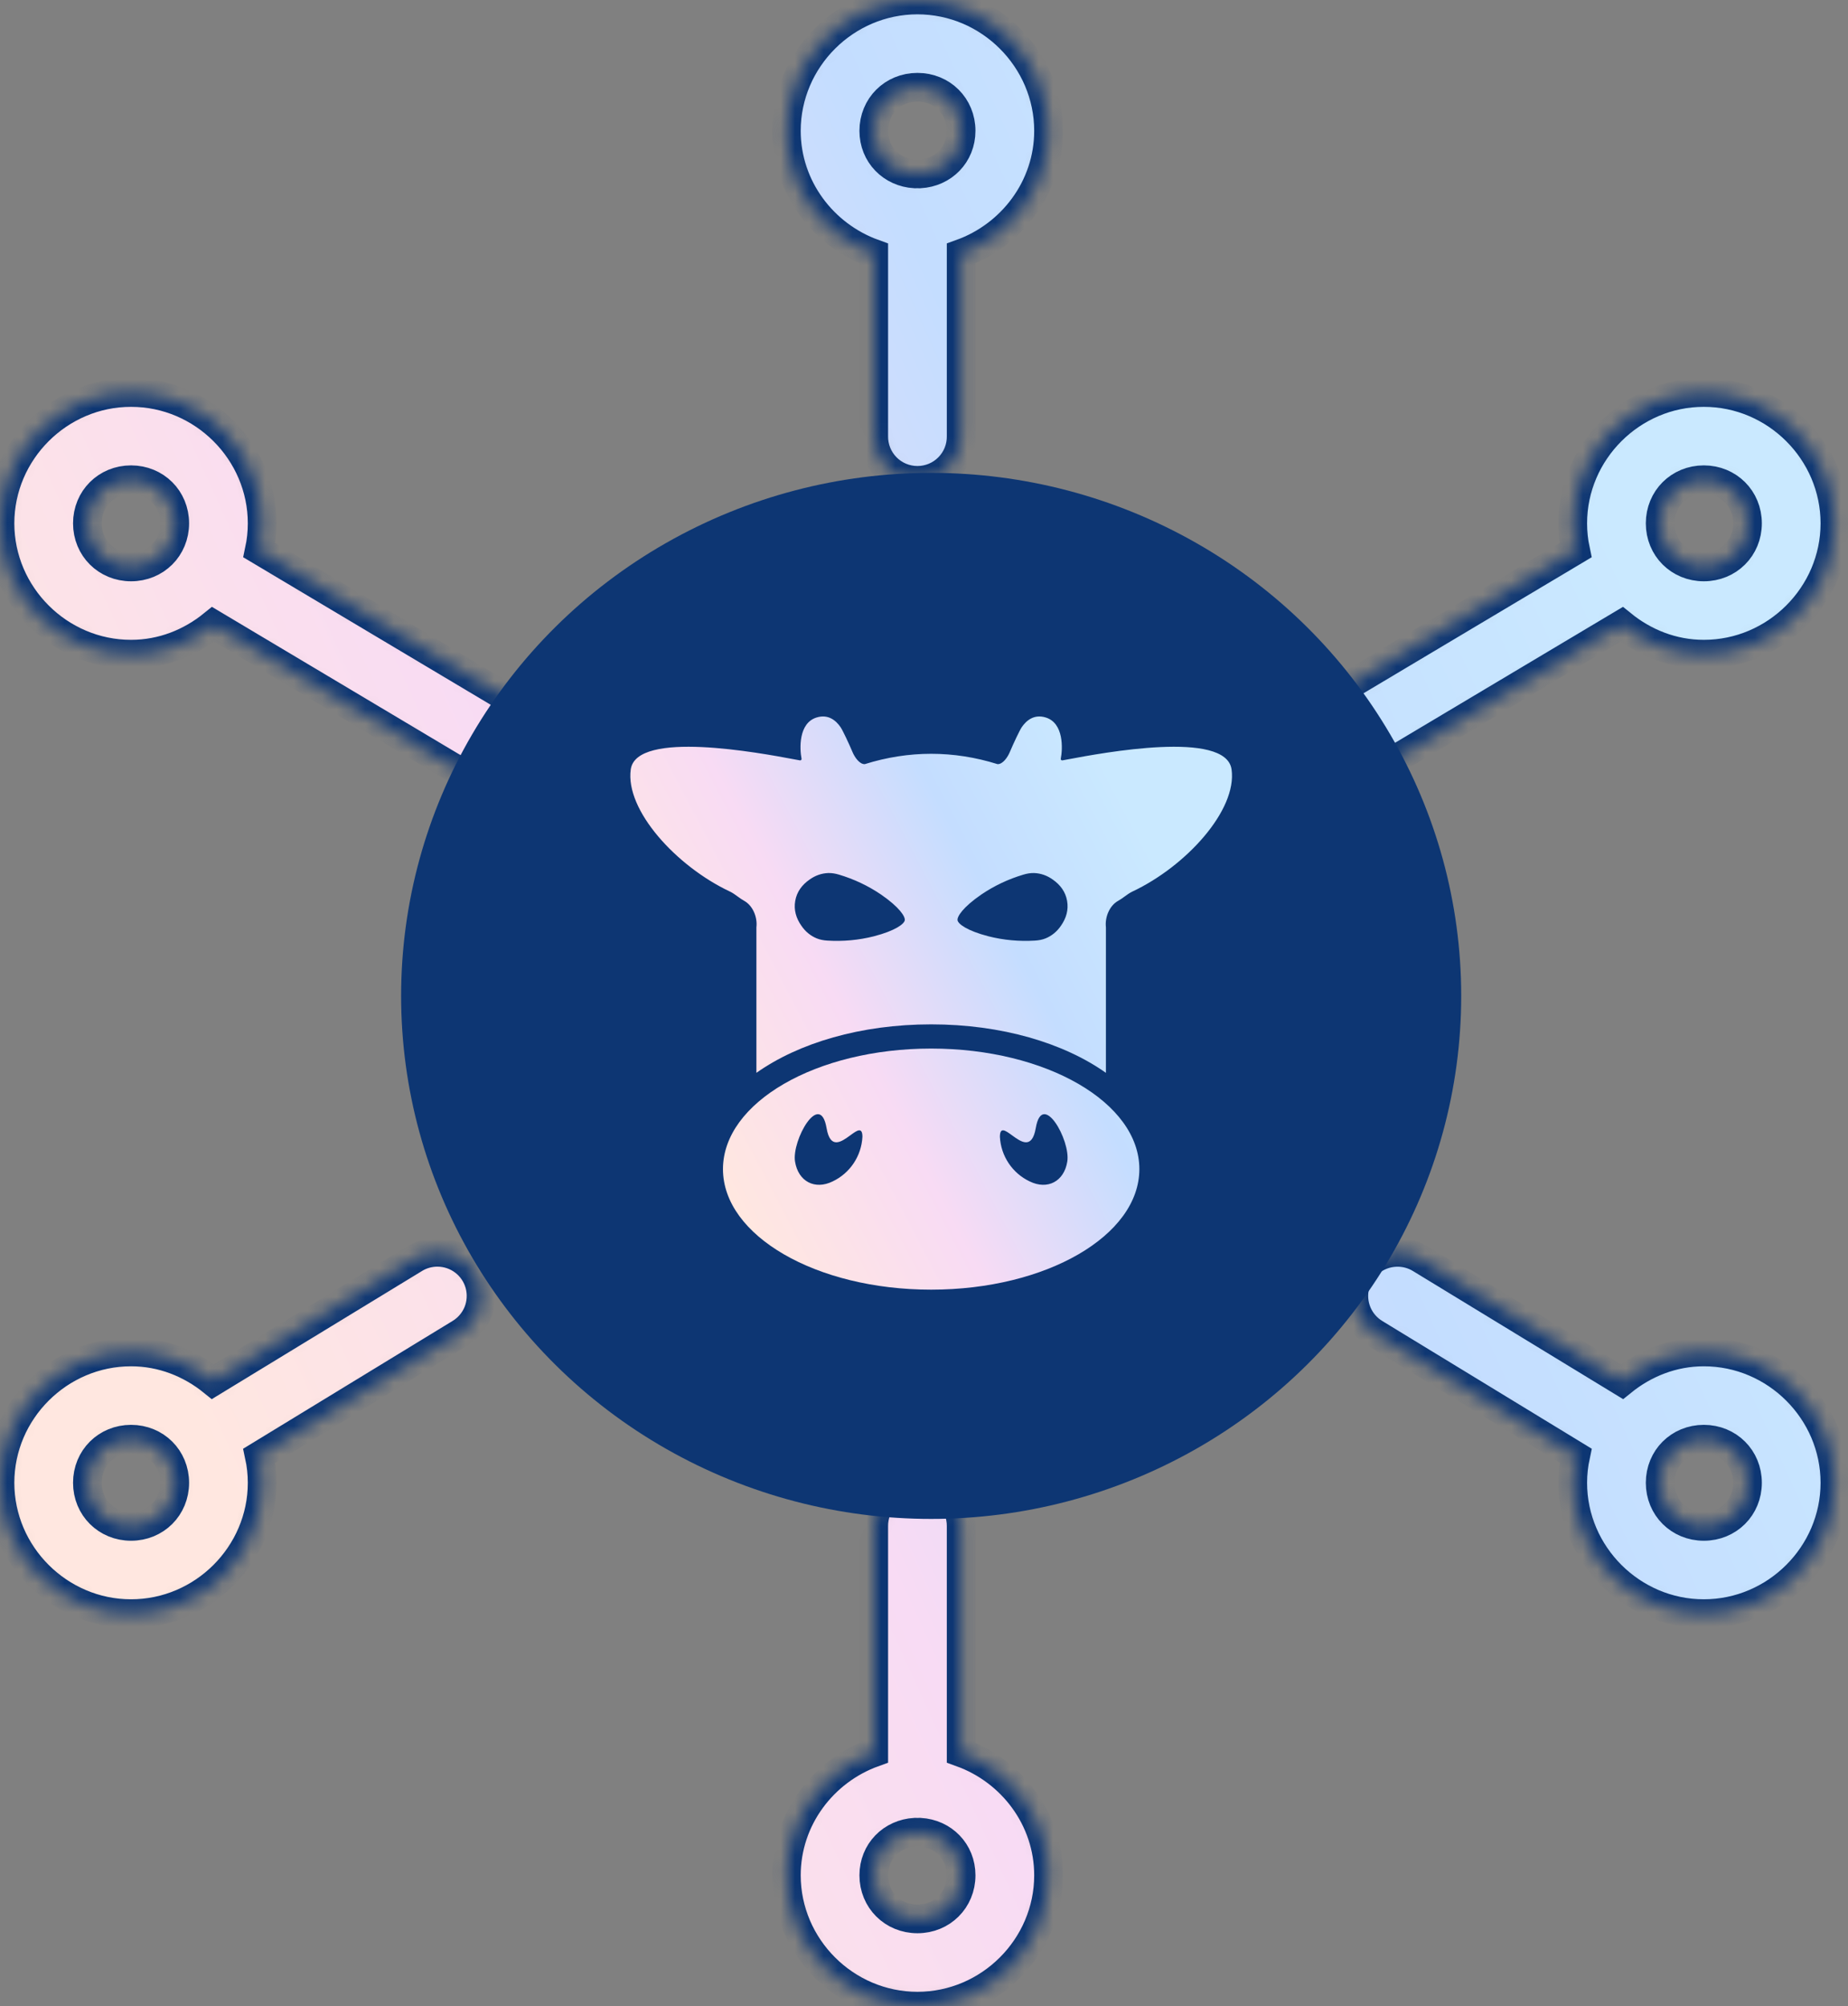 <svg width="129" height="140" viewBox="0 0 129 140" fill="none" xmlns="http://www.w3.org/2000/svg">
<rect x="0" y="0" width="129" height="140" fill="#808080" stroke="none"/>
<mask id="path-1-inside-1_13_271" fill="white">
<path d="M64.043 0C59.026 0 54.894 4.124 54.894 9.13C54.894 13.066 57.464 16.42 60.993 17.69V30.435C60.987 30.838 61.062 31.238 61.213 31.613C61.363 31.987 61.587 32.328 61.871 32.615C62.154 32.902 62.493 33.13 62.865 33.286C63.238 33.441 63.638 33.522 64.043 33.522C64.447 33.522 64.847 33.441 65.22 33.286C65.593 33.13 65.931 32.902 66.214 32.615C66.498 32.328 66.722 31.987 66.873 31.613C67.023 31.238 67.098 30.838 67.092 30.435V17.69C70.622 16.42 73.192 13.066 73.192 9.13C73.192 4.124 69.059 0 64.043 0ZM64.043 6.087C65.763 6.087 67.092 7.414 67.092 9.13C67.092 10.786 65.846 12.047 64.215 12.138C64.142 12.134 64.068 12.132 63.995 12.132C63.951 12.133 63.907 12.135 63.864 12.138C62.237 12.044 60.993 10.784 60.993 9.13C60.993 7.414 62.322 6.087 64.043 6.087ZM9.149 27.391C4.132 27.391 0 31.515 0 36.522C0 41.528 4.132 45.652 9.149 45.652C11.321 45.652 13.302 44.849 14.879 43.566L38.079 57.398C38.423 57.603 38.804 57.739 39.201 57.797C39.598 57.855 40.002 57.835 40.391 57.737C40.78 57.64 41.145 57.467 41.467 57.228C41.789 56.989 42.06 56.689 42.266 56.346C42.472 56.002 42.608 55.622 42.666 55.226C42.724 54.83 42.704 54.427 42.606 54.039C42.508 53.651 42.335 53.286 42.096 52.965C41.856 52.643 41.556 52.372 41.212 52.167L18.101 38.394C18.23 37.789 18.298 37.163 18.298 36.522C18.298 31.515 14.166 27.391 9.149 27.391ZM118.936 27.391C113.919 27.391 109.787 31.515 109.787 36.522C109.787 37.163 109.855 37.789 109.984 38.394L86.873 52.167C86.178 52.582 85.677 53.255 85.479 54.039C85.281 54.822 85.403 55.652 85.819 56.346C86.234 57.04 86.909 57.54 87.694 57.737C88.48 57.935 89.311 57.813 90.006 57.398L113.206 43.566C114.783 44.849 116.764 45.652 118.936 45.652C123.953 45.652 128.085 41.528 128.085 36.522C128.085 31.515 123.953 27.391 118.936 27.391ZM9.149 33.478C10.869 33.478 12.199 34.805 12.199 36.522C12.199 38.239 10.869 39.565 9.149 39.565C7.429 39.565 6.099 38.239 6.099 36.522C6.099 34.805 7.429 33.478 9.149 33.478ZM118.936 33.478C120.657 33.478 121.986 34.805 121.986 36.522C121.986 38.239 120.657 39.565 118.936 39.565C117.216 39.565 115.887 38.239 115.887 36.522C115.887 34.805 117.216 33.478 118.936 33.478ZM30.55 87.393C29.968 87.39 29.398 87.553 28.906 87.863L14.861 96.422C13.287 95.147 11.314 94.348 9.149 94.348C4.132 94.348 0 98.472 0 103.478C0 108.485 4.132 112.609 9.149 112.609C14.166 112.609 18.298 108.485 18.298 103.478C18.298 102.831 18.227 102.199 18.095 101.588L32.081 93.058C32.655 92.719 33.103 92.202 33.355 91.586C33.607 90.969 33.649 90.287 33.475 89.644C33.301 89.001 32.921 88.433 32.393 88.026C31.865 87.62 31.217 87.397 30.55 87.393ZM97.44 87.399C96.782 87.424 96.15 87.66 95.638 88.073C95.126 88.487 94.761 89.054 94.599 89.691C94.437 90.327 94.486 90.999 94.738 91.606C94.99 92.213 95.432 92.722 95.998 93.058L109.99 101.588C109.859 102.199 109.787 102.831 109.787 103.478C109.787 108.485 113.919 112.609 118.936 112.609C123.953 112.609 128.085 108.485 128.085 103.478C128.085 98.472 123.953 94.348 118.936 94.348C116.772 94.348 114.798 95.147 113.224 96.422L99.179 87.863C98.659 87.537 98.053 87.375 97.44 87.399ZM9.149 100.435C10.869 100.435 12.199 101.761 12.199 103.478C12.199 105.195 10.869 106.522 9.149 106.522C7.429 106.522 6.099 105.195 6.099 103.478C6.099 101.761 7.429 100.435 9.149 100.435ZM118.936 100.435C120.657 100.435 121.986 101.761 121.986 103.478C121.986 105.195 120.657 106.522 118.936 106.522C117.216 106.522 115.887 105.195 115.887 103.478C115.887 101.761 117.216 100.435 118.936 100.435ZM63.995 103.437C63.187 103.449 62.417 103.781 61.855 104.36C61.292 104.938 60.982 105.716 60.993 106.522V122.31C57.464 123.58 54.894 126.934 54.894 130.87C54.894 135.876 59.026 140 64.043 140C69.059 140 73.192 135.876 73.192 130.87C73.192 126.934 70.622 123.58 67.092 122.31V106.522C67.098 106.115 67.022 105.71 66.868 105.333C66.714 104.956 66.486 104.613 66.197 104.326C65.908 104.038 65.565 103.811 65.186 103.658C64.808 103.506 64.403 103.43 63.995 103.437ZM63.87 127.862C63.987 127.868 64.104 127.868 64.221 127.862C65.848 127.955 67.092 129.216 67.092 130.87C67.092 132.586 65.763 133.913 64.043 133.913C62.322 133.913 60.993 132.586 60.993 130.87C60.993 129.214 62.24 127.953 63.87 127.862Z"/>
</mask>
<path d="M64.043 0C59.026 0 54.894 4.124 54.894 9.13C54.894 13.066 57.464 16.42 60.993 17.69V30.435C60.987 30.838 61.062 31.238 61.213 31.613C61.363 31.987 61.587 32.328 61.871 32.615C62.154 32.902 62.493 33.13 62.865 33.286C63.238 33.441 63.638 33.522 64.043 33.522C64.447 33.522 64.847 33.441 65.22 33.286C65.593 33.13 65.931 32.902 66.214 32.615C66.498 32.328 66.722 31.987 66.873 31.613C67.023 31.238 67.098 30.838 67.092 30.435V17.69C70.622 16.42 73.192 13.066 73.192 9.13C73.192 4.124 69.059 0 64.043 0ZM64.043 6.087C65.763 6.087 67.092 7.414 67.092 9.13C67.092 10.786 65.846 12.047 64.215 12.138C64.142 12.134 64.068 12.132 63.995 12.132C63.951 12.133 63.907 12.135 63.864 12.138C62.237 12.044 60.993 10.784 60.993 9.13C60.993 7.414 62.322 6.087 64.043 6.087ZM9.149 27.391C4.132 27.391 0 31.515 0 36.522C0 41.528 4.132 45.652 9.149 45.652C11.321 45.652 13.302 44.849 14.879 43.566L38.079 57.398C38.423 57.603 38.804 57.739 39.201 57.797C39.598 57.855 40.002 57.835 40.391 57.737C40.78 57.64 41.145 57.467 41.467 57.228C41.789 56.989 42.06 56.689 42.266 56.346C42.472 56.002 42.608 55.622 42.666 55.226C42.724 54.83 42.704 54.427 42.606 54.039C42.508 53.651 42.335 53.286 42.096 52.965C41.856 52.643 41.556 52.372 41.212 52.167L18.101 38.394C18.23 37.789 18.298 37.163 18.298 36.522C18.298 31.515 14.166 27.391 9.149 27.391ZM118.936 27.391C113.919 27.391 109.787 31.515 109.787 36.522C109.787 37.163 109.855 37.789 109.984 38.394L86.873 52.167C86.178 52.582 85.677 53.255 85.479 54.039C85.281 54.822 85.403 55.652 85.819 56.346C86.234 57.04 86.909 57.54 87.694 57.737C88.48 57.935 89.311 57.813 90.006 57.398L113.206 43.566C114.783 44.849 116.764 45.652 118.936 45.652C123.953 45.652 128.085 41.528 128.085 36.522C128.085 31.515 123.953 27.391 118.936 27.391ZM9.149 33.478C10.869 33.478 12.199 34.805 12.199 36.522C12.199 38.239 10.869 39.565 9.149 39.565C7.429 39.565 6.099 38.239 6.099 36.522C6.099 34.805 7.429 33.478 9.149 33.478ZM118.936 33.478C120.657 33.478 121.986 34.805 121.986 36.522C121.986 38.239 120.657 39.565 118.936 39.565C117.216 39.565 115.887 38.239 115.887 36.522C115.887 34.805 117.216 33.478 118.936 33.478ZM30.55 87.393C29.968 87.39 29.398 87.553 28.906 87.863L14.861 96.422C13.287 95.147 11.314 94.348 9.149 94.348C4.132 94.348 0 98.472 0 103.478C0 108.485 4.132 112.609 9.149 112.609C14.166 112.609 18.298 108.485 18.298 103.478C18.298 102.831 18.227 102.199 18.095 101.588L32.081 93.058C32.655 92.719 33.103 92.202 33.355 91.586C33.607 90.969 33.649 90.287 33.475 89.644C33.301 89.001 32.921 88.433 32.393 88.026C31.865 87.62 31.217 87.397 30.55 87.393ZM97.44 87.399C96.782 87.424 96.15 87.66 95.638 88.073C95.126 88.487 94.761 89.054 94.599 89.691C94.437 90.327 94.486 90.999 94.738 91.606C94.99 92.213 95.432 92.722 95.998 93.058L109.99 101.588C109.859 102.199 109.787 102.831 109.787 103.478C109.787 108.485 113.919 112.609 118.936 112.609C123.953 112.609 128.085 108.485 128.085 103.478C128.085 98.472 123.953 94.348 118.936 94.348C116.772 94.348 114.798 95.147 113.224 96.422L99.179 87.863C98.659 87.537 98.053 87.375 97.44 87.399ZM9.149 100.435C10.869 100.435 12.199 101.761 12.199 103.478C12.199 105.195 10.869 106.522 9.149 106.522C7.429 106.522 6.099 105.195 6.099 103.478C6.099 101.761 7.429 100.435 9.149 100.435ZM118.936 100.435C120.657 100.435 121.986 101.761 121.986 103.478C121.986 105.195 120.657 106.522 118.936 106.522C117.216 106.522 115.887 105.195 115.887 103.478C115.887 101.761 117.216 100.435 118.936 100.435ZM63.995 103.437C63.187 103.449 62.417 103.781 61.855 104.36C61.292 104.938 60.982 105.716 60.993 106.522V122.31C57.464 123.58 54.894 126.934 54.894 130.87C54.894 135.876 59.026 140 64.043 140C69.059 140 73.192 135.876 73.192 130.87C73.192 126.934 70.622 123.58 67.092 122.31V106.522C67.098 106.115 67.022 105.71 66.868 105.333C66.714 104.956 66.486 104.613 66.197 104.326C65.908 104.038 65.565 103.811 65.186 103.658C64.808 103.506 64.403 103.43 63.995 103.437ZM63.87 127.862C63.987 127.868 64.104 127.868 64.221 127.862C65.848 127.955 67.092 129.216 67.092 130.87C67.092 132.586 65.763 133.913 64.043 133.913C62.322 133.913 60.993 132.586 60.993 130.87C60.993 129.214 62.24 127.953 63.87 127.862Z" fill="url(#paint0_linear_13_271)" stroke="#0D3673" stroke-width="2" mask="url(#path-1-inside-1_13_271)"/>
<ellipse cx="65" cy="69.5" rx="37" ry="36.5" fill="#0D3673"/>
<path fill-rule="evenodd" clip-rule="evenodd" d="M74.589 52.985C76.908 52.549 85.584 50.921 85.97 53.696C86.366 56.538 82.791 60.456 79.05 62.217C78.853 62.31 78.678 62.438 78.503 62.566C78.357 62.673 78.211 62.779 78.052 62.866C77.464 63.188 77.113 63.992 77.199 64.717V74.87C74.25 72.784 69.914 71.486 65 71.486C60.086 71.486 55.751 72.784 52.801 74.869V64.717C52.888 63.992 52.536 63.188 51.948 62.866C51.789 62.779 51.644 62.673 51.498 62.567C51.322 62.438 51.147 62.31 50.95 62.217C47.209 60.456 43.634 56.538 44.03 53.696C44.417 50.921 53.094 52.55 55.412 52.985C55.596 53.019 55.74 53.046 55.837 53.063C55.904 53.075 55.967 53.017 55.953 52.95C55.82 52.279 55.724 50.464 57.003 50.071C57.82 49.819 58.359 50.283 58.679 50.751C58.822 50.961 59.251 51.869 59.517 52.499C59.661 52.839 59.996 53.336 60.363 53.327C61.904 52.845 63.452 52.604 65 52.604C66.548 52.604 68.096 52.845 69.637 53.327C70.005 53.336 70.339 52.839 70.483 52.499C70.749 51.869 71.178 50.961 71.321 50.751C71.641 50.283 72.18 49.819 72.998 50.071C74.276 50.464 74.18 52.279 74.047 52.95C74.033 53.017 74.096 53.075 74.163 53.063C74.26 53.046 74.404 53.019 74.589 52.985ZM63.158 64.225C63.201 63.968 62.79 63.316 61.507 62.431C60.606 61.818 59.608 61.347 58.565 61.037C58.32 60.964 58.065 60.917 57.809 60.926C57.343 60.943 56.897 61.103 56.505 61.387C55.982 61.752 55.62 62.239 55.511 62.869C55.399 63.498 55.574 64.081 55.941 64.604C56.212 65.004 56.578 65.308 57.01 65.485C57.246 65.582 57.502 65.625 57.758 65.641C58.843 65.708 59.941 65.609 60.996 65.342C62.503 64.952 63.111 64.481 63.158 64.225ZM72.991 65.485C73.423 65.308 73.788 65.004 74.06 64.604C74.427 64.081 74.601 63.499 74.489 62.869C74.38 62.239 74.018 61.752 73.495 61.386C73.104 61.103 72.657 60.943 72.191 60.926C71.936 60.917 71.68 60.964 71.436 61.037C70.392 61.347 69.394 61.818 68.493 62.431C67.21 63.316 66.799 63.968 66.842 64.225C66.889 64.48 67.497 64.952 69.004 65.342C70.059 65.609 71.157 65.708 72.243 65.641C72.498 65.625 72.754 65.582 72.991 65.485Z" fill="url(#paint1_linear_13_271)"/>
<path fill-rule="evenodd" clip-rule="evenodd" d="M50.467 81.587C50.467 76.941 56.974 73.175 65 73.175C73.026 73.175 79.533 76.941 79.533 81.587C79.533 86.234 73.027 90 65 90C56.974 90 50.467 86.234 50.467 81.587ZM55.498 81.064C55.72 82.447 56.878 83.057 58.122 82.447C59.335 81.873 60.134 80.674 60.202 79.329C60.197 78.615 59.821 78.889 59.358 79.227C58.738 79.68 57.96 80.247 57.698 78.723C57.241 76.059 55.255 79.582 55.498 81.064ZM71.879 82.447C73.122 83.057 74.28 82.447 74.502 81.064C74.745 79.582 72.759 76.059 72.302 78.723C72.04 80.247 71.262 79.68 70.642 79.227C70.179 78.889 69.803 78.615 69.798 79.329C69.866 80.674 70.665 81.873 71.879 82.447Z" fill="url(#paint2_linear_13_271)"/>
<defs>
<linearGradient id="paint0_linear_13_271" x1="3.81469e-06" y1="70" x2="105.945" y2="21.568" gradientUnits="userSpaceOnUse">
<stop stop-color="#FFE7E0"/>
<stop offset="0.344" stop-color="#F8DBF4"/>
<stop offset="0.688" stop-color="#C4DDFF"/>
<stop offset="1" stop-color="#CAE9FF"/>
</linearGradient>
<linearGradient id="paint1_linear_13_271" x1="44" y1="70" x2="76.934" y2="52.721" gradientUnits="userSpaceOnUse">
<stop stop-color="#FFE7E0"/>
<stop offset="0.344" stop-color="#F8DBF4"/>
<stop offset="0.688" stop-color="#C4DDFF"/>
<stop offset="1" stop-color="#CAE9FF"/>
</linearGradient>
<linearGradient id="paint2_linear_13_271" x1="44" y1="70" x2="76.934" y2="52.721" gradientUnits="userSpaceOnUse">
<stop stop-color="#FFE7E0"/>
<stop offset="0.344" stop-color="#F8DBF4"/>
<stop offset="0.688" stop-color="#C4DDFF"/>
<stop offset="1" stop-color="#CAE9FF"/>
</linearGradient>
</defs>
</svg>
